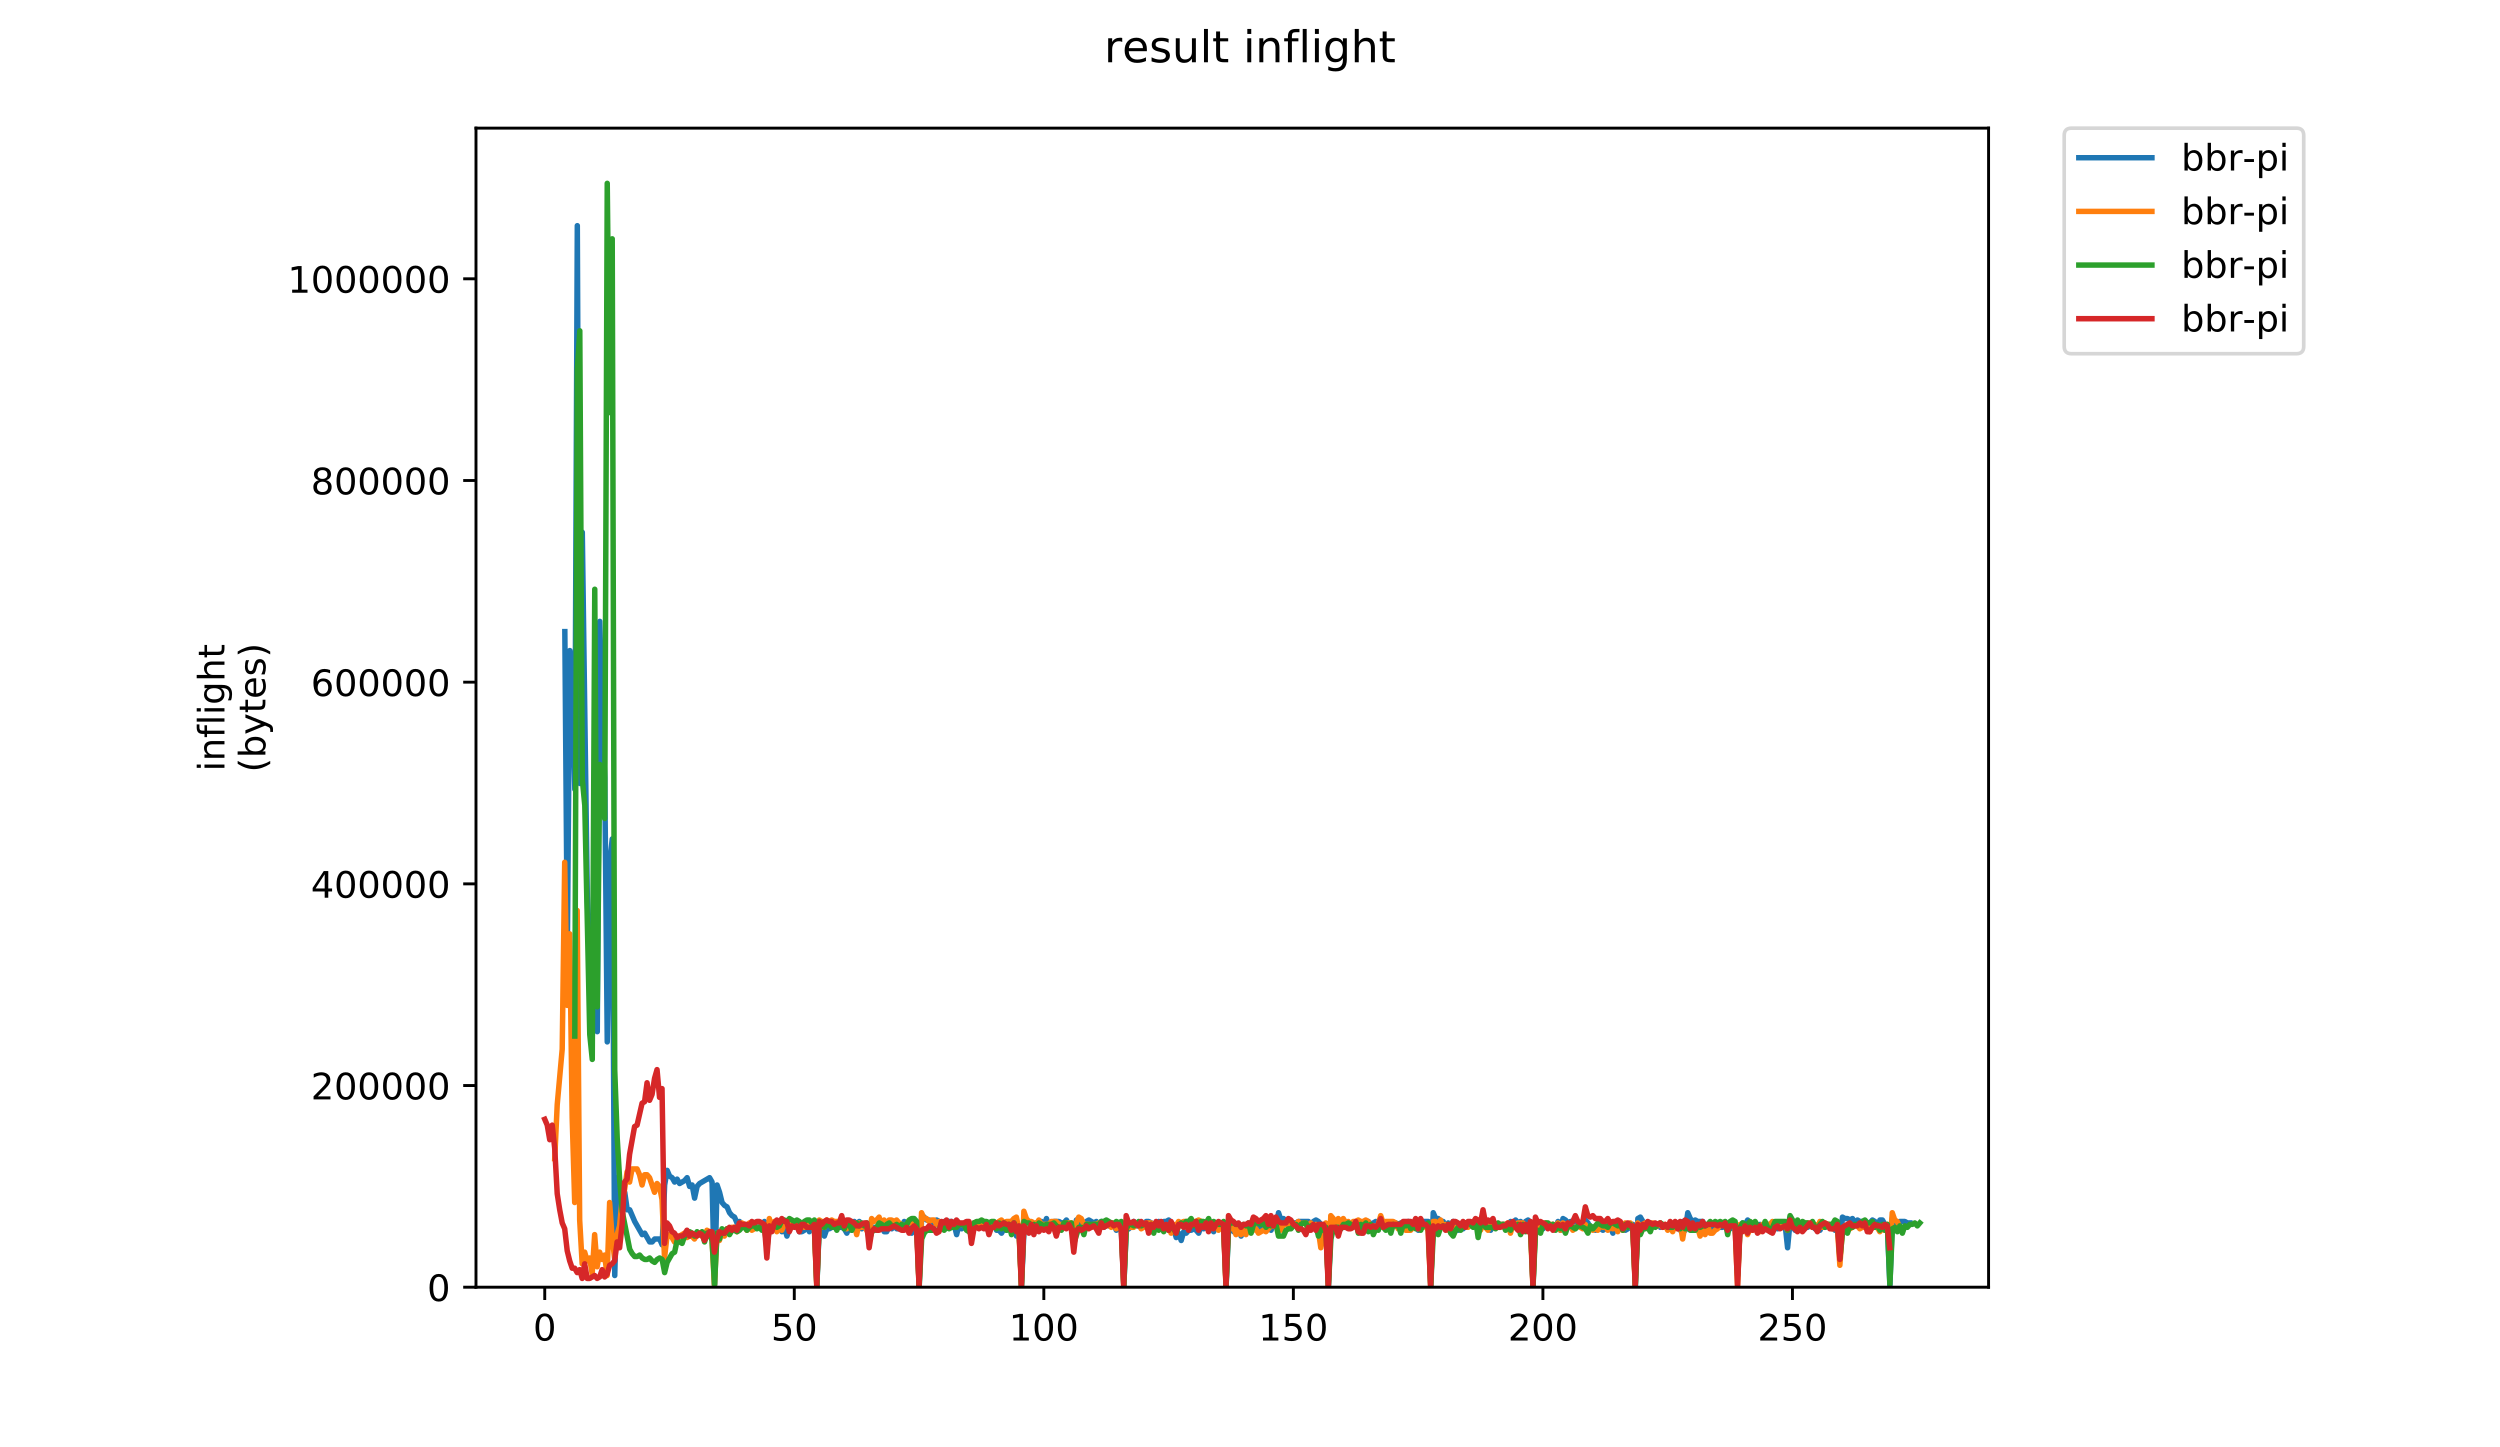 <?xml version="1.0" encoding="utf-8" standalone="no"?>
<!DOCTYPE svg PUBLIC "-//W3C//DTD SVG 1.1//EN"
  "http://www.w3.org/Graphics/SVG/1.1/DTD/svg11.dtd">
<!-- Created with matplotlib (https://matplotlib.org/) -->
<svg height="396pt" version="1.1" viewBox="0 0 684 396" width="684pt" xmlns="http://www.w3.org/2000/svg" xmlns:xlink="http://www.w3.org/1999/xlink">
 <defs>
  <style type="text/css">
*{stroke-linecap:butt;stroke-linejoin:round;}
  </style>
 </defs>
 <g id="figure_1">
  <g id="patch_1">
   <path d="M 0 396 
L 684 396 
L 684 0 
L 0 0 
z
" style="fill:#ffffff;"/>
  </g>
  <g id="axes_1">
   <g id="patch_2">
    <path d="M 130.23 352.174 
L 544.074 352.174 
L 544.074 35.062 
L 130.23 35.062 
z
" style="fill:#ffffff;"/>
   </g>
   <g id="matplotlib.axis_1">
    <g id="xtick_1">
     <g id="line2d_1">
      <defs>
       <path d="M 0 0 
L 0 3.5 
" id="m098f1fb10b" style="stroke:#000000;stroke-width:0.8;"/>
      </defs>
      <g>
       <use style="stroke:#000000;stroke-width:0.8;" x="149.041" xlink:href="#m098f1fb10b" y="352.174"/>
      </g>
     </g>
     <g id="text_1">
      <!-- 0 -->
      <defs>
       <path d="M 31.781 66.406 
Q 24.172 66.406 20.328 58.906 
Q 16.5 51.422 16.5 36.375 
Q 16.5 21.391 20.328 13.891 
Q 24.172 6.391 31.781 6.391 
Q 39.453 6.391 43.281 13.891 
Q 47.125 21.391 47.125 36.375 
Q 47.125 51.422 43.281 58.906 
Q 39.453 66.406 31.781 66.406 
z
M 31.781 74.219 
Q 44.047 74.219 50.516 64.516 
Q 56.984 54.828 56.984 36.375 
Q 56.984 17.969 50.516 8.266 
Q 44.047 -1.422 31.781 -1.422 
Q 19.531 -1.422 13.062 8.266 
Q 6.594 17.969 6.594 36.375 
Q 6.594 54.828 13.062 64.516 
Q 19.531 74.219 31.781 74.219 
z
" id="DejaVuSans-48"/>
      </defs>
      <g transform="translate(145.86 366.773)scale(0.1 -0.1)">
       <use xlink:href="#DejaVuSans-48"/>
      </g>
     </g>
    </g>
    <g id="xtick_2">
     <g id="line2d_2">
      <g>
       <use style="stroke:#000000;stroke-width:0.8;" x="217.316" xlink:href="#m098f1fb10b" y="352.174"/>
      </g>
     </g>
     <g id="text_2">
      <!-- 50 -->
      <defs>
       <path d="M 10.797 72.906 
L 49.516 72.906 
L 49.516 64.594 
L 19.828 64.594 
L 19.828 46.734 
Q 21.969 47.469 24.109 47.828 
Q 26.266 48.188 28.422 48.188 
Q 40.625 48.188 47.75 41.5 
Q 54.891 34.812 54.891 23.391 
Q 54.891 11.625 47.562 5.094 
Q 40.234 -1.422 26.906 -1.422 
Q 22.312 -1.422 17.547 -0.641 
Q 12.797 0.141 7.719 1.703 
L 7.719 11.625 
Q 12.109 9.234 16.797 8.062 
Q 21.484 6.891 26.703 6.891 
Q 35.156 6.891 40.078 11.328 
Q 45.016 15.766 45.016 23.391 
Q 45.016 31 40.078 35.438 
Q 35.156 39.891 26.703 39.891 
Q 22.75 39.891 18.812 39.016 
Q 14.891 38.141 10.797 36.281 
z
" id="DejaVuSans-53"/>
      </defs>
      <g transform="translate(210.953 366.773)scale(0.1 -0.1)">
       <use xlink:href="#DejaVuSans-53"/>
       <use x="63.623" xlink:href="#DejaVuSans-48"/>
      </g>
     </g>
    </g>
    <g id="xtick_3">
     <g id="line2d_3">
      <g>
       <use style="stroke:#000000;stroke-width:0.8;" x="285.59" xlink:href="#m098f1fb10b" y="352.174"/>
      </g>
     </g>
     <g id="text_3">
      <!-- 100 -->
      <defs>
       <path d="M 12.406 8.297 
L 28.516 8.297 
L 28.516 63.922 
L 10.984 60.406 
L 10.984 69.391 
L 28.422 72.906 
L 38.281 72.906 
L 38.281 8.297 
L 54.391 8.297 
L 54.391 0 
L 12.406 0 
z
" id="DejaVuSans-49"/>
      </defs>
      <g transform="translate(276.046 366.773)scale(0.1 -0.1)">
       <use xlink:href="#DejaVuSans-49"/>
       <use x="63.623" xlink:href="#DejaVuSans-48"/>
       <use x="127.246" xlink:href="#DejaVuSans-48"/>
      </g>
     </g>
    </g>
    <g id="xtick_4">
     <g id="line2d_4">
      <g>
       <use style="stroke:#000000;stroke-width:0.8;" x="353.864" xlink:href="#m098f1fb10b" y="352.174"/>
      </g>
     </g>
     <g id="text_4">
      <!-- 150 -->
      <g transform="translate(344.32 366.773)scale(0.1 -0.1)">
       <use xlink:href="#DejaVuSans-49"/>
       <use x="63.623" xlink:href="#DejaVuSans-53"/>
       <use x="127.246" xlink:href="#DejaVuSans-48"/>
      </g>
     </g>
    </g>
    <g id="xtick_5">
     <g id="line2d_5">
      <g>
       <use style="stroke:#000000;stroke-width:0.8;" x="422.139" xlink:href="#m098f1fb10b" y="352.174"/>
      </g>
     </g>
     <g id="text_5">
      <!-- 200 -->
      <defs>
       <path d="M 19.188 8.297 
L 53.609 8.297 
L 53.609 0 
L 7.328 0 
L 7.328 8.297 
Q 12.938 14.109 22.625 23.891 
Q 32.328 33.688 34.812 36.531 
Q 39.547 41.844 41.422 45.531 
Q 43.312 49.219 43.312 52.781 
Q 43.312 58.594 39.234 62.25 
Q 35.156 65.922 28.609 65.922 
Q 23.969 65.922 18.812 64.312 
Q 13.672 62.703 7.812 59.422 
L 7.812 69.391 
Q 13.766 71.781 18.938 73 
Q 24.125 74.219 28.422 74.219 
Q 39.75 74.219 46.484 68.547 
Q 53.219 62.891 53.219 53.422 
Q 53.219 48.922 51.531 44.891 
Q 49.859 40.875 45.406 35.406 
Q 44.188 33.984 37.641 27.219 
Q 31.109 20.453 19.188 8.297 
z
" id="DejaVuSans-50"/>
      </defs>
      <g transform="translate(412.595 366.773)scale(0.1 -0.1)">
       <use xlink:href="#DejaVuSans-50"/>
       <use x="63.623" xlink:href="#DejaVuSans-48"/>
       <use x="127.246" xlink:href="#DejaVuSans-48"/>
      </g>
     </g>
    </g>
    <g id="xtick_6">
     <g id="line2d_6">
      <g>
       <use style="stroke:#000000;stroke-width:0.8;" x="490.413" xlink:href="#m098f1fb10b" y="352.174"/>
      </g>
     </g>
     <g id="text_6">
      <!-- 250 -->
      <g transform="translate(480.869 366.773)scale(0.1 -0.1)">
       <use xlink:href="#DejaVuSans-50"/>
       <use x="63.623" xlink:href="#DejaVuSans-53"/>
       <use x="127.246" xlink:href="#DejaVuSans-48"/>
      </g>
     </g>
    </g>
   </g>
   <g id="matplotlib.axis_2">
    <g id="ytick_1">
     <g id="line2d_7">
      <defs>
       <path d="M 0 0 
L -3.5 0 
" id="m0f02b7729c" style="stroke:#000000;stroke-width:0.8;"/>
      </defs>
      <g>
       <use style="stroke:#000000;stroke-width:0.8;" x="130.23" xlink:href="#m0f02b7729c" y="352.174"/>
      </g>
     </g>
     <g id="text_7">
      <!-- 0 -->
      <g transform="translate(116.868 355.973)scale(0.1 -0.1)">
       <use xlink:href="#DejaVuSans-48"/>
      </g>
     </g>
    </g>
    <g id="ytick_2">
     <g id="line2d_8">
      <g>
       <use style="stroke:#000000;stroke-width:0.8;" x="130.23" xlink:href="#m0f02b7729c" y="296.997"/>
      </g>
     </g>
     <g id="text_8">
      <!-- 200000 -->
      <g transform="translate(85.055 300.796)scale(0.1 -0.1)">
       <use xlink:href="#DejaVuSans-50"/>
       <use x="63.623" xlink:href="#DejaVuSans-48"/>
       <use x="127.246" xlink:href="#DejaVuSans-48"/>
       <use x="190.869" xlink:href="#DejaVuSans-48"/>
       <use x="254.492" xlink:href="#DejaVuSans-48"/>
       <use x="318.115" xlink:href="#DejaVuSans-48"/>
      </g>
     </g>
    </g>
    <g id="ytick_3">
     <g id="line2d_9">
      <g>
       <use style="stroke:#000000;stroke-width:0.8;" x="130.23" xlink:href="#m0f02b7729c" y="241.819"/>
      </g>
     </g>
     <g id="text_9">
      <!-- 400000 -->
      <defs>
       <path d="M 37.797 64.312 
L 12.891 25.391 
L 37.797 25.391 
z
M 35.203 72.906 
L 47.609 72.906 
L 47.609 25.391 
L 58.016 25.391 
L 58.016 17.188 
L 47.609 17.188 
L 47.609 0 
L 37.797 0 
L 37.797 17.188 
L 4.891 17.188 
L 4.891 26.703 
z
" id="DejaVuSans-52"/>
      </defs>
      <g transform="translate(85.055 245.618)scale(0.1 -0.1)">
       <use xlink:href="#DejaVuSans-52"/>
       <use x="63.623" xlink:href="#DejaVuSans-48"/>
       <use x="127.246" xlink:href="#DejaVuSans-48"/>
       <use x="190.869" xlink:href="#DejaVuSans-48"/>
       <use x="254.492" xlink:href="#DejaVuSans-48"/>
       <use x="318.115" xlink:href="#DejaVuSans-48"/>
      </g>
     </g>
    </g>
    <g id="ytick_4">
     <g id="line2d_10">
      <g>
       <use style="stroke:#000000;stroke-width:0.8;" x="130.23" xlink:href="#m0f02b7729c" y="186.641"/>
      </g>
     </g>
     <g id="text_10">
      <!-- 600000 -->
      <defs>
       <path d="M 33.016 40.375 
Q 26.375 40.375 22.484 35.828 
Q 18.609 31.297 18.609 23.391 
Q 18.609 15.531 22.484 10.953 
Q 26.375 6.391 33.016 6.391 
Q 39.656 6.391 43.531 10.953 
Q 47.406 15.531 47.406 23.391 
Q 47.406 31.297 43.531 35.828 
Q 39.656 40.375 33.016 40.375 
z
M 52.594 71.297 
L 52.594 62.312 
Q 48.875 64.062 45.094 64.984 
Q 41.312 65.922 37.594 65.922 
Q 27.828 65.922 22.672 59.328 
Q 17.531 52.734 16.797 39.406 
Q 19.672 43.656 24.016 45.922 
Q 28.375 48.188 33.594 48.188 
Q 44.578 48.188 50.953 41.516 
Q 57.328 34.859 57.328 23.391 
Q 57.328 12.156 50.688 5.359 
Q 44.047 -1.422 33.016 -1.422 
Q 20.359 -1.422 13.672 8.266 
Q 6.984 17.969 6.984 36.375 
Q 6.984 53.656 15.188 63.938 
Q 23.391 74.219 37.203 74.219 
Q 40.922 74.219 44.703 73.484 
Q 48.484 72.75 52.594 71.297 
z
" id="DejaVuSans-54"/>
      </defs>
      <g transform="translate(85.055 190.441)scale(0.1 -0.1)">
       <use xlink:href="#DejaVuSans-54"/>
       <use x="63.623" xlink:href="#DejaVuSans-48"/>
       <use x="127.246" xlink:href="#DejaVuSans-48"/>
       <use x="190.869" xlink:href="#DejaVuSans-48"/>
       <use x="254.492" xlink:href="#DejaVuSans-48"/>
       <use x="318.115" xlink:href="#DejaVuSans-48"/>
      </g>
     </g>
    </g>
    <g id="ytick_5">
     <g id="line2d_11">
      <g>
       <use style="stroke:#000000;stroke-width:0.8;" x="130.23" xlink:href="#m0f02b7729c" y="131.464"/>
      </g>
     </g>
     <g id="text_11">
      <!-- 800000 -->
      <defs>
       <path d="M 31.781 34.625 
Q 24.75 34.625 20.719 30.859 
Q 16.703 27.094 16.703 20.516 
Q 16.703 13.922 20.719 10.156 
Q 24.75 6.391 31.781 6.391 
Q 38.812 6.391 42.859 10.172 
Q 46.922 13.969 46.922 20.516 
Q 46.922 27.094 42.891 30.859 
Q 38.875 34.625 31.781 34.625 
z
M 21.922 38.812 
Q 15.578 40.375 12.031 44.719 
Q 8.5 49.078 8.5 55.328 
Q 8.5 64.062 14.719 69.141 
Q 20.953 74.219 31.781 74.219 
Q 42.672 74.219 48.875 69.141 
Q 55.078 64.062 55.078 55.328 
Q 55.078 49.078 51.531 44.719 
Q 48 40.375 41.703 38.812 
Q 48.828 37.156 52.797 32.312 
Q 56.781 27.484 56.781 20.516 
Q 56.781 9.906 50.312 4.234 
Q 43.844 -1.422 31.781 -1.422 
Q 19.734 -1.422 13.25 4.234 
Q 6.781 9.906 6.781 20.516 
Q 6.781 27.484 10.781 32.312 
Q 14.797 37.156 21.922 38.812 
z
M 18.312 54.391 
Q 18.312 48.734 21.844 45.562 
Q 25.391 42.391 31.781 42.391 
Q 38.141 42.391 41.719 45.562 
Q 45.312 48.734 45.312 54.391 
Q 45.312 60.062 41.719 63.234 
Q 38.141 66.406 31.781 66.406 
Q 25.391 66.406 21.844 63.234 
Q 18.312 60.062 18.312 54.391 
z
" id="DejaVuSans-56"/>
      </defs>
      <g transform="translate(85.055 135.263)scale(0.1 -0.1)">
       <use xlink:href="#DejaVuSans-56"/>
       <use x="63.623" xlink:href="#DejaVuSans-48"/>
       <use x="127.246" xlink:href="#DejaVuSans-48"/>
       <use x="190.869" xlink:href="#DejaVuSans-48"/>
       <use x="254.492" xlink:href="#DejaVuSans-48"/>
       <use x="318.115" xlink:href="#DejaVuSans-48"/>
      </g>
     </g>
    </g>
    <g id="ytick_6">
     <g id="line2d_12">
      <g>
       <use style="stroke:#000000;stroke-width:0.8;" x="130.23" xlink:href="#m0f02b7729c" y="76.286"/>
      </g>
     </g>
     <g id="text_12">
      <!-- 1000000 -->
      <g transform="translate(78.693 80.086)scale(0.1 -0.1)">
       <use xlink:href="#DejaVuSans-49"/>
       <use x="63.623" xlink:href="#DejaVuSans-48"/>
       <use x="127.246" xlink:href="#DejaVuSans-48"/>
       <use x="190.869" xlink:href="#DejaVuSans-48"/>
       <use x="254.492" xlink:href="#DejaVuSans-48"/>
       <use x="318.115" xlink:href="#DejaVuSans-48"/>
       <use x="381.738" xlink:href="#DejaVuSans-48"/>
      </g>
     </g>
    </g>
    <g id="text_13">
     <!-- inflight -->
     <defs>
      <path d="M 9.422 54.688 
L 18.406 54.688 
L 18.406 0 
L 9.422 0 
z
M 9.422 75.984 
L 18.406 75.984 
L 18.406 64.594 
L 9.422 64.594 
z
" id="DejaVuSans-105"/>
      <path d="M 54.891 33.016 
L 54.891 0 
L 45.906 0 
L 45.906 32.719 
Q 45.906 40.484 42.875 44.328 
Q 39.844 48.188 33.797 48.188 
Q 26.516 48.188 22.312 43.547 
Q 18.109 38.922 18.109 30.906 
L 18.109 0 
L 9.078 0 
L 9.078 54.688 
L 18.109 54.688 
L 18.109 46.188 
Q 21.344 51.125 25.703 53.562 
Q 30.078 56 35.797 56 
Q 45.219 56 50.047 50.172 
Q 54.891 44.344 54.891 33.016 
z
" id="DejaVuSans-110"/>
      <path d="M 37.109 75.984 
L 37.109 68.5 
L 28.516 68.5 
Q 23.688 68.5 21.797 66.547 
Q 19.922 64.594 19.922 59.516 
L 19.922 54.688 
L 34.719 54.688 
L 34.719 47.703 
L 19.922 47.703 
L 19.922 0 
L 10.891 0 
L 10.891 47.703 
L 2.297 47.703 
L 2.297 54.688 
L 10.891 54.688 
L 10.891 58.5 
Q 10.891 67.625 15.141 71.797 
Q 19.391 75.984 28.609 75.984 
z
" id="DejaVuSans-102"/>
      <path d="M 9.422 75.984 
L 18.406 75.984 
L 18.406 0 
L 9.422 0 
z
" id="DejaVuSans-108"/>
      <path d="M 45.406 27.984 
Q 45.406 37.75 41.375 43.109 
Q 37.359 48.484 30.078 48.484 
Q 22.859 48.484 18.828 43.109 
Q 14.797 37.75 14.797 27.984 
Q 14.797 18.266 18.828 12.891 
Q 22.859 7.516 30.078 7.516 
Q 37.359 7.516 41.375 12.891 
Q 45.406 18.266 45.406 27.984 
z
M 54.391 6.781 
Q 54.391 -7.172 48.188 -13.984 
Q 42 -20.797 29.203 -20.797 
Q 24.469 -20.797 20.266 -20.094 
Q 16.062 -19.391 12.109 -17.922 
L 12.109 -9.188 
Q 16.062 -11.328 19.922 -12.344 
Q 23.781 -13.375 27.781 -13.375 
Q 36.625 -13.375 41.016 -8.766 
Q 45.406 -4.156 45.406 5.172 
L 45.406 9.625 
Q 42.625 4.781 38.281 2.391 
Q 33.938 0 27.875 0 
Q 17.828 0 11.672 7.656 
Q 5.516 15.328 5.516 27.984 
Q 5.516 40.672 11.672 48.328 
Q 17.828 56 27.875 56 
Q 33.938 56 38.281 53.609 
Q 42.625 51.219 45.406 46.391 
L 45.406 54.688 
L 54.391 54.688 
z
" id="DejaVuSans-103"/>
      <path d="M 54.891 33.016 
L 54.891 0 
L 45.906 0 
L 45.906 32.719 
Q 45.906 40.484 42.875 44.328 
Q 39.844 48.188 33.797 48.188 
Q 26.516 48.188 22.312 43.547 
Q 18.109 38.922 18.109 30.906 
L 18.109 0 
L 9.078 0 
L 9.078 75.984 
L 18.109 75.984 
L 18.109 46.188 
Q 21.344 51.125 25.703 53.562 
Q 30.078 56 35.797 56 
Q 45.219 56 50.047 50.172 
Q 54.891 44.344 54.891 33.016 
z
" id="DejaVuSans-104"/>
      <path d="M 18.312 70.219 
L 18.312 54.688 
L 36.812 54.688 
L 36.812 47.703 
L 18.312 47.703 
L 18.312 18.016 
Q 18.312 11.328 20.141 9.422 
Q 21.969 7.516 27.594 7.516 
L 36.812 7.516 
L 36.812 0 
L 27.594 0 
Q 17.188 0 13.234 3.875 
Q 9.281 7.766 9.281 18.016 
L 9.281 47.703 
L 2.688 47.703 
L 2.688 54.688 
L 9.281 54.688 
L 9.281 70.219 
z
" id="DejaVuSans-116"/>
     </defs>
     <g transform="translate(61.415 211.018)rotate(-90)scale(0.1 -0.1)">
      <use xlink:href="#DejaVuSans-105"/>
      <use x="27.783" xlink:href="#DejaVuSans-110"/>
      <use x="91.162" xlink:href="#DejaVuSans-102"/>
      <use x="126.367" xlink:href="#DejaVuSans-108"/>
      <use x="154.15" xlink:href="#DejaVuSans-105"/>
      <use x="181.934" xlink:href="#DejaVuSans-103"/>
      <use x="245.41" xlink:href="#DejaVuSans-104"/>
      <use x="308.789" xlink:href="#DejaVuSans-116"/>
     </g>
     <!-- (bytes) -->
     <defs>
      <path d="M 31 75.875 
Q 24.469 64.656 21.281 53.656 
Q 18.109 42.672 18.109 31.391 
Q 18.109 20.125 21.312 9.062 
Q 24.516 -2 31 -13.188 
L 23.188 -13.188 
Q 15.875 -1.703 12.234 9.375 
Q 8.594 20.453 8.594 31.391 
Q 8.594 42.281 12.203 53.312 
Q 15.828 64.359 23.188 75.875 
z
" id="DejaVuSans-40"/>
      <path d="M 48.688 27.297 
Q 48.688 37.203 44.609 42.844 
Q 40.531 48.484 33.406 48.484 
Q 26.266 48.484 22.188 42.844 
Q 18.109 37.203 18.109 27.297 
Q 18.109 17.391 22.188 11.75 
Q 26.266 6.109 33.406 6.109 
Q 40.531 6.109 44.609 11.75 
Q 48.688 17.391 48.688 27.297 
z
M 18.109 46.391 
Q 20.953 51.266 25.266 53.625 
Q 29.594 56 35.594 56 
Q 45.562 56 51.781 48.094 
Q 58.016 40.188 58.016 27.297 
Q 58.016 14.406 51.781 6.484 
Q 45.562 -1.422 35.594 -1.422 
Q 29.594 -1.422 25.266 0.953 
Q 20.953 3.328 18.109 8.203 
L 18.109 0 
L 9.078 0 
L 9.078 75.984 
L 18.109 75.984 
z
" id="DejaVuSans-98"/>
      <path d="M 32.172 -5.078 
Q 28.375 -14.844 24.75 -17.812 
Q 21.141 -20.797 15.094 -20.797 
L 7.906 -20.797 
L 7.906 -13.281 
L 13.188 -13.281 
Q 16.891 -13.281 18.938 -11.516 
Q 21 -9.766 23.484 -3.219 
L 25.094 0.875 
L 2.984 54.688 
L 12.5 54.688 
L 29.594 11.922 
L 46.688 54.688 
L 56.203 54.688 
z
" id="DejaVuSans-121"/>
      <path d="M 56.203 29.594 
L 56.203 25.203 
L 14.891 25.203 
Q 15.484 15.922 20.484 11.062 
Q 25.484 6.203 34.422 6.203 
Q 39.594 6.203 44.453 7.469 
Q 49.312 8.734 54.109 11.281 
L 54.109 2.781 
Q 49.266 0.734 44.188 -0.344 
Q 39.109 -1.422 33.891 -1.422 
Q 20.797 -1.422 13.156 6.188 
Q 5.516 13.812 5.516 26.812 
Q 5.516 40.234 12.766 48.109 
Q 20.016 56 32.328 56 
Q 43.359 56 49.781 48.891 
Q 56.203 41.797 56.203 29.594 
z
M 47.219 32.234 
Q 47.125 39.594 43.094 43.984 
Q 39.062 48.391 32.422 48.391 
Q 24.906 48.391 20.391 44.141 
Q 15.875 39.891 15.188 32.172 
z
" id="DejaVuSans-101"/>
      <path d="M 44.281 53.078 
L 44.281 44.578 
Q 40.484 46.531 36.375 47.5 
Q 32.281 48.484 27.875 48.484 
Q 21.188 48.484 17.844 46.438 
Q 14.5 44.391 14.5 40.281 
Q 14.5 37.156 16.891 35.375 
Q 19.281 33.594 26.516 31.984 
L 29.594 31.297 
Q 39.156 29.25 43.188 25.516 
Q 47.219 21.781 47.219 15.094 
Q 47.219 7.469 41.188 3.016 
Q 35.156 -1.422 24.609 -1.422 
Q 20.219 -1.422 15.453 -0.562 
Q 10.688 0.297 5.422 2 
L 5.422 11.281 
Q 10.406 8.688 15.234 7.391 
Q 20.062 6.109 24.812 6.109 
Q 31.156 6.109 34.562 8.281 
Q 37.984 10.453 37.984 14.406 
Q 37.984 18.062 35.516 20.016 
Q 33.062 21.969 24.703 23.781 
L 21.578 24.516 
Q 13.234 26.266 9.516 29.906 
Q 5.812 33.547 5.812 39.891 
Q 5.812 47.609 11.281 51.797 
Q 16.75 56 26.812 56 
Q 31.781 56 36.172 55.266 
Q 40.578 54.547 44.281 53.078 
z
" id="DejaVuSans-115"/>
      <path d="M 8.016 75.875 
L 15.828 75.875 
Q 23.141 64.359 26.781 53.312 
Q 30.422 42.281 30.422 31.391 
Q 30.422 20.453 26.781 9.375 
Q 23.141 -1.703 15.828 -13.188 
L 8.016 -13.188 
Q 14.5 -2 17.703 9.062 
Q 20.906 20.125 20.906 31.391 
Q 20.906 42.672 17.703 53.656 
Q 14.5 64.656 8.016 75.875 
z
" id="DejaVuSans-41"/>
     </defs>
     <g transform="translate(72.613 211.295)rotate(-90)scale(0.1 -0.1)">
      <use xlink:href="#DejaVuSans-40"/>
      <use x="39.014" xlink:href="#DejaVuSans-98"/>
      <use x="102.49" xlink:href="#DejaVuSans-121"/>
      <use x="161.67" xlink:href="#DejaVuSans-116"/>
      <use x="200.879" xlink:href="#DejaVuSans-101"/>
      <use x="262.402" xlink:href="#DejaVuSans-115"/>
      <use x="314.502" xlink:href="#DejaVuSans-41"/>
     </g>
    </g>
   </g>
   <g id="line2d_13">
    <path clip-path="url(#p3f0ac95f62)" d="M 154.539 172.805 
L 155.221 259.893 
L 155.904 177.998 
L 156.587 183.591 
L 157.27 215.95 
L 157.952 61.748 
L 158.635 214.352 
L 159.318 145.64 
L 160.683 245.112 
L 161.366 266.285 
L 162.049 283.463 
L 162.732 207.56 
L 163.414 282.264 
L 164.097 170.009 
L 164.78 197.174 
L 165.463 212.754 
L 166.145 285.061 
L 166.828 235.924 
L 167.511 229.532 
L 168.194 348.978 
L 168.876 322.213 
L 169.559 326.208 
L 170.242 325.409 
L 170.925 326.208 
L 171.607 331.001 
L 172.29 331.001 
L 173.655 334.197 
L 175.704 337.793 
L 176.386 337.393 
L 177.752 339.79 
L 178.435 339.79 
L 179.117 338.991 
L 180.483 338.991 
L 181.166 340.589 
L 181.848 324.21 
L 182.531 320.215 
L 183.214 321.813 
L 183.897 322.213 
L 184.579 323.411 
L 185.262 322.612 
L 185.945 323.811 
L 187.31 323.012 
L 187.993 322.213 
L 188.676 324.61 
L 189.359 324.21 
L 190.041 327.806 
L 190.724 324.61 
L 191.407 323.811 
L 194.138 322.213 
L 194.821 323.411 
L 195.503 351.775 
L 196.186 324.21 
L 196.869 326.208 
L 197.552 329.004 
L 198.234 329.803 
L 198.917 330.202 
L 199.6 331.8 
L 200.282 332.599 
L 200.965 332.999 
L 201.648 334.597 
L 202.331 334.197 
L 203.013 335.396 
L 203.696 334.996 
L 204.379 335.795 
L 205.062 334.996 
L 206.427 334.996 
L 207.11 335.795 
L 207.793 334.996 
L 208.475 334.996 
L 209.158 334.197 
L 209.841 339.79 
L 210.524 334.996 
L 211.206 336.195 
L 211.889 335.795 
L 212.572 336.594 
L 213.255 335.396 
L 213.937 336.994 
L 214.62 335.795 
L 215.303 338.192 
L 215.986 336.195 
L 216.668 335.396 
L 218.034 335.396 
L 218.717 336.994 
L 219.399 336.994 
L 220.082 336.594 
L 220.765 335.396 
L 221.448 336.994 
L 222.13 335.396 
L 222.813 334.996 
L 223.496 351.775 
L 224.179 334.597 
L 224.861 334.996 
L 225.544 338.192 
L 226.227 336.195 
L 226.909 336.195 
L 227.592 335.795 
L 230.323 335.795 
L 231.006 336.195 
L 231.689 337.393 
L 232.371 335.795 
L 233.054 336.594 
L 233.737 334.197 
L 234.42 335.795 
L 235.102 334.197 
L 235.785 336.195 
L 236.468 335.396 
L 237.151 335.795 
L 237.833 338.192 
L 238.516 335.795 
L 239.199 335.795 
L 239.882 336.594 
L 240.564 334.996 
L 241.247 335.795 
L 241.93 336.994 
L 242.613 336.994 
L 243.295 335.396 
L 243.978 336.195 
L 244.661 334.996 
L 245.344 336.195 
L 246.709 336.195 
L 247.392 334.197 
L 248.757 334.996 
L 249.44 337.393 
L 250.123 334.996 
L 250.805 335.396 
L 251.488 351.775 
L 252.171 332.599 
L 252.854 332.999 
L 253.536 333.798 
L 254.219 333.798 
L 255.585 334.597 
L 256.267 333.798 
L 257.633 334.597 
L 258.316 334.197 
L 260.364 334.197 
L 261.047 334.996 
L 261.729 337.793 
L 262.412 334.996 
L 263.095 336.195 
L 263.778 335.795 
L 264.46 336.195 
L 265.826 335.396 
L 266.509 334.597 
L 267.191 334.996 
L 268.557 334.996 
L 269.24 335.396 
L 269.922 336.195 
L 270.605 334.996 
L 271.288 335.795 
L 271.971 334.597 
L 272.653 336.594 
L 273.336 336.594 
L 274.019 337.393 
L 274.702 336.195 
L 275.384 336.594 
L 276.067 335.795 
L 276.75 336.594 
L 277.432 335.396 
L 278.115 338.192 
L 278.798 335.396 
L 279.481 351.775 
L 280.163 336.594 
L 281.529 336.594 
L 282.212 335.795 
L 282.894 336.994 
L 283.577 334.597 
L 284.26 335.795 
L 284.943 334.197 
L 285.625 335.396 
L 286.308 333.398 
L 286.991 335.795 
L 287.674 334.597 
L 288.356 334.197 
L 289.722 334.197 
L 290.405 334.597 
L 291.087 334.597 
L 291.77 333.798 
L 292.453 334.996 
L 293.136 334.996 
L 293.818 336.994 
L 294.501 333.798 
L 295.184 334.597 
L 295.867 334.197 
L 296.549 334.996 
L 297.232 334.197 
L 297.915 333.798 
L 299.28 334.597 
L 299.963 334.197 
L 300.646 335.396 
L 301.328 334.197 
L 302.011 335.795 
L 302.694 334.996 
L 303.377 335.396 
L 304.059 334.597 
L 304.742 334.996 
L 305.425 336.594 
L 306.108 334.996 
L 306.79 336.594 
L 307.473 351.775 
L 308.156 336.594 
L 308.839 336.195 
L 309.521 335.396 
L 310.204 334.197 
L 310.887 335.396 
L 311.57 335.396 
L 312.252 334.597 
L 312.935 334.996 
L 313.618 334.197 
L 314.301 334.197 
L 314.983 334.597 
L 315.666 335.396 
L 316.349 334.996 
L 317.032 334.197 
L 317.714 334.597 
L 318.397 334.197 
L 319.08 334.197 
L 319.763 333.798 
L 321.128 336.195 
L 321.811 338.592 
L 322.494 337.393 
L 323.176 339.391 
L 323.859 336.994 
L 324.542 337.393 
L 325.225 336.594 
L 325.907 336.594 
L 326.59 336.195 
L 327.273 336.594 
L 327.955 337.393 
L 328.638 335.396 
L 329.321 336.195 
L 330.004 335.396 
L 330.686 336.594 
L 331.369 334.996 
L 332.052 336.994 
L 332.735 334.996 
L 333.417 335.396 
L 334.1 334.597 
L 334.783 335.396 
L 335.466 351.775 
L 336.148 335.795 
L 336.831 335.795 
L 337.514 336.994 
L 338.197 335.396 
L 338.879 335.795 
L 339.562 338.192 
L 340.245 335.396 
L 340.928 336.994 
L 341.61 335.795 
L 342.293 336.994 
L 342.976 336.195 
L 343.659 336.195 
L 344.341 335.795 
L 345.024 336.195 
L 345.707 334.996 
L 346.39 336.594 
L 347.072 334.996 
L 347.755 336.594 
L 348.438 334.996 
L 349.121 335.396 
L 349.803 331.8 
L 350.486 333.798 
L 351.169 333.398 
L 351.851 334.197 
L 352.534 334.197 
L 353.217 334.597 
L 354.582 334.597 
L 355.265 334.197 
L 357.996 334.197 
L 358.679 334.996 
L 359.362 334.197 
L 360.044 333.798 
L 360.727 334.197 
L 361.41 334.996 
L 362.093 335.396 
L 362.775 334.996 
L 363.458 351.775 
L 364.141 335.795 
L 364.824 333.798 
L 365.506 335.396 
L 366.189 334.597 
L 366.872 336.195 
L 367.555 335.396 
L 368.237 334.996 
L 368.92 334.996 
L 369.603 335.795 
L 370.286 334.996 
L 370.968 335.396 
L 371.651 334.597 
L 372.334 336.195 
L 373.017 334.996 
L 373.699 335.396 
L 374.382 334.197 
L 375.065 334.996 
L 376.43 334.197 
L 377.113 334.597 
L 377.796 333.398 
L 378.478 334.597 
L 379.161 335.396 
L 379.844 335.795 
L 380.527 334.597 
L 381.209 334.996 
L 381.892 334.597 
L 382.575 334.996 
L 383.258 334.597 
L 384.623 334.597 
L 385.306 334.197 
L 385.989 334.996 
L 386.671 335.396 
L 387.354 334.996 
L 388.037 336.594 
L 388.72 334.597 
L 389.402 334.197 
L 390.768 334.197 
L 391.451 351.775 
L 392.133 331.8 
L 392.816 333.398 
L 393.499 333.398 
L 394.182 334.197 
L 394.864 334.197 
L 395.547 336.195 
L 396.23 334.597 
L 396.913 335.396 
L 397.595 334.197 
L 398.278 334.597 
L 398.961 336.594 
L 399.644 334.996 
L 400.326 336.195 
L 401.009 334.597 
L 401.692 334.597 
L 402.374 335.396 
L 403.057 335.396 
L 403.74 334.996 
L 404.423 334.996 
L 405.105 335.795 
L 405.788 334.197 
L 406.471 335.795 
L 407.154 334.996 
L 407.836 336.594 
L 408.519 334.996 
L 409.202 334.996 
L 409.885 335.396 
L 410.567 334.996 
L 411.933 334.996 
L 412.616 335.396 
L 413.298 334.197 
L 413.981 334.597 
L 414.664 333.798 
L 415.347 334.597 
L 416.029 334.197 
L 416.712 336.195 
L 417.395 334.197 
L 418.078 333.798 
L 418.76 334.597 
L 419.443 351.775 
L 420.126 333.798 
L 420.809 335.396 
L 421.491 334.597 
L 422.174 336.195 
L 422.857 334.996 
L 423.54 334.996 
L 424.222 335.795 
L 424.905 334.996 
L 425.588 336.195 
L 426.271 334.197 
L 426.953 336.594 
L 427.636 333.398 
L 428.319 333.798 
L 429.001 334.597 
L 429.684 334.197 
L 431.05 334.197 
L 431.732 335.396 
L 432.415 334.597 
L 433.098 334.996 
L 433.781 333.798 
L 434.463 334.597 
L 435.146 335.795 
L 435.829 335.795 
L 436.512 336.594 
L 437.194 335.396 
L 437.877 336.195 
L 438.56 336.594 
L 439.243 336.195 
L 439.925 336.195 
L 440.608 335.795 
L 441.291 337.393 
L 441.974 334.996 
L 442.656 335.396 
L 443.339 334.996 
L 444.022 335.396 
L 444.705 336.594 
L 445.387 336.195 
L 446.07 335.396 
L 446.753 334.996 
L 447.436 351.775 
L 448.118 333.398 
L 448.801 332.999 
L 449.484 334.197 
L 450.167 334.996 
L 450.849 334.597 
L 451.532 334.597 
L 452.215 335.396 
L 452.897 335.396 
L 453.58 334.996 
L 454.263 335.795 
L 454.946 335.396 
L 455.628 335.795 
L 456.311 335.795 
L 456.994 336.195 
L 457.677 335.795 
L 458.359 335.795 
L 459.042 334.597 
L 459.725 336.594 
L 460.408 334.197 
L 461.09 336.594 
L 461.773 331.8 
L 462.456 333.398 
L 463.139 334.197 
L 463.821 333.798 
L 464.504 334.197 
L 465.87 334.197 
L 466.552 337.393 
L 467.235 334.996 
L 467.918 336.594 
L 468.601 335.396 
L 469.966 335.396 
L 470.649 335.795 
L 471.332 335.795 
L 472.014 335.396 
L 473.38 336.195 
L 474.063 335.795 
L 474.745 336.195 
L 475.428 344.983 
L 476.111 335.396 
L 476.794 334.597 
L 477.476 334.996 
L 478.159 333.798 
L 478.842 336.594 
L 479.524 334.597 
L 480.207 335.795 
L 480.89 335.795 
L 481.573 334.996 
L 482.255 335.396 
L 482.938 334.996 
L 483.621 334.996 
L 484.986 336.594 
L 485.669 334.597 
L 486.352 336.195 
L 487.035 335.396 
L 487.717 335.396 
L 488.4 334.996 
L 489.083 341.388 
L 489.766 334.197 
L 491.131 336.594 
L 491.814 334.996 
L 492.497 335.396 
L 493.179 334.996 
L 493.862 335.795 
L 494.545 335.795 
L 495.91 334.996 
L 496.593 336.195 
L 497.276 335.396 
L 497.959 336.594 
L 498.641 334.996 
L 499.324 335.795 
L 500.007 334.996 
L 500.69 335.795 
L 501.372 335.396 
L 502.055 336.594 
L 502.738 334.996 
L 503.421 340.589 
L 504.103 332.999 
L 504.786 333.398 
L 505.469 333.398 
L 506.151 333.798 
L 506.834 333.398 
L 507.517 334.597 
L 508.2 333.798 
L 508.882 334.197 
L 509.565 334.197 
L 510.248 334.597 
L 511.613 334.597 
L 512.296 333.798 
L 512.979 334.197 
L 513.662 335.795 
L 514.344 333.798 
L 515.027 333.798 
L 515.71 334.996 
L 516.393 335.396 
L 517.075 351.775 
L 517.758 333.398 
L 518.441 334.597 
L 519.124 336.195 
L 519.806 334.197 
L 521.172 334.197 
L 521.855 334.597 
L 522.537 334.597 
L 522.537 334.597 
" style="fill:none;stroke:#1f77b4;stroke-linecap:square;stroke-width:1.5;"/>
   </g>
   <g id="line2d_14">
    <path clip-path="url(#p3f0ac95f62)" d="M 151.771 317.019 
L 152.454 302.238 
L 153.819 287.058 
L 154.502 235.924 
L 155.185 275.073 
L 155.867 255.499 
L 156.55 305.834 
L 157.233 329.004 
L 157.916 249.107 
L 158.598 333.798 
L 159.281 345.782 
L 159.964 342.587 
L 160.647 344.983 
L 161.329 344.184 
L 162.012 348.579 
L 162.695 337.793 
L 163.377 346.581 
L 164.06 342.587 
L 164.743 344.584 
L 165.426 343.385 
L 166.108 348.978 
L 166.791 329.004 
L 167.474 338.592 
L 168.157 344.184 
L 168.839 337.793 
L 169.522 335.396 
L 170.205 328.205 
L 170.888 325.409 
L 171.57 320.615 
L 172.253 323.411 
L 172.936 319.816 
L 174.301 319.816 
L 174.984 321.414 
L 175.667 324.21 
L 176.35 321.414 
L 177.032 321.414 
L 177.715 322.213 
L 179.081 326.208 
L 179.763 323.811 
L 180.446 324.61 
L 181.129 328.205 
L 181.812 344.184 
L 182.494 338.192 
L 183.177 337.793 
L 183.86 338.592 
L 184.543 339.79 
L 185.225 338.192 
L 185.908 338.192 
L 187.273 337.393 
L 187.956 338.592 
L 188.639 338.192 
L 189.322 338.192 
L 190.004 338.991 
L 190.687 337.793 
L 191.37 337.793 
L 192.053 338.192 
L 192.735 338.192 
L 193.418 336.594 
L 194.101 336.994 
L 194.784 338.192 
L 195.466 351.775 
L 196.149 337.393 
L 196.832 339.391 
L 197.515 336.994 
L 198.197 338.192 
L 198.88 336.195 
L 199.563 336.594 
L 200.246 335.795 
L 200.928 335.795 
L 201.611 336.994 
L 202.294 334.996 
L 202.977 334.597 
L 203.659 334.996 
L 204.342 336.594 
L 205.025 334.597 
L 205.708 336.594 
L 207.073 335.795 
L 208.439 335.795 
L 209.121 335.396 
L 209.804 340.19 
L 210.487 333.398 
L 211.17 336.195 
L 211.852 334.197 
L 212.535 336.994 
L 213.218 336.195 
L 213.9 336.594 
L 214.583 334.996 
L 217.997 334.996 
L 218.68 335.396 
L 219.362 334.996 
L 220.045 335.795 
L 220.728 334.996 
L 221.411 335.795 
L 222.093 334.996 
L 222.776 334.996 
L 223.459 351.775 
L 224.142 333.798 
L 224.824 334.197 
L 225.507 335.795 
L 226.19 333.798 
L 226.873 334.197 
L 227.555 333.798 
L 228.238 334.197 
L 230.286 334.197 
L 230.969 335.795 
L 231.652 336.195 
L 232.335 334.996 
L 233.017 336.195 
L 233.7 334.597 
L 234.383 337.793 
L 235.066 334.597 
L 235.748 335.795 
L 236.431 334.996 
L 237.114 336.594 
L 237.796 337.793 
L 238.479 333.398 
L 239.162 334.197 
L 239.845 333.798 
L 240.527 332.999 
L 241.21 335.396 
L 241.893 333.798 
L 242.576 335.396 
L 243.258 333.798 
L 243.941 333.798 
L 244.624 334.197 
L 245.307 333.798 
L 245.989 334.597 
L 246.672 334.996 
L 247.355 336.195 
L 248.038 334.996 
L 248.72 334.597 
L 250.086 334.597 
L 250.769 334.996 
L 251.451 351.775 
L 252.134 331.8 
L 252.817 333.398 
L 253.5 333.398 
L 254.182 334.197 
L 254.865 333.798 
L 255.548 333.798 
L 256.231 334.996 
L 256.913 334.197 
L 257.596 334.996 
L 258.279 334.996 
L 258.962 334.597 
L 259.644 334.996 
L 263.741 334.996 
L 264.423 334.597 
L 265.106 334.996 
L 265.789 338.592 
L 266.472 334.597 
L 267.154 334.996 
L 269.203 334.996 
L 269.885 334.597 
L 270.568 334.996 
L 271.251 334.597 
L 271.934 334.996 
L 272.616 334.996 
L 273.299 334.197 
L 273.982 333.798 
L 274.665 334.597 
L 275.347 334.197 
L 276.713 334.197 
L 277.396 333.398 
L 278.078 332.999 
L 278.761 336.195 
L 279.444 351.775 
L 280.127 331.401 
L 280.809 333.398 
L 281.492 334.197 
L 282.175 334.197 
L 283.54 334.996 
L 284.223 333.798 
L 284.906 334.996 
L 286.954 334.996 
L 287.637 334.197 
L 289.002 334.197 
L 289.685 334.996 
L 290.368 334.996 
L 291.05 335.396 
L 291.733 334.597 
L 293.099 334.597 
L 293.781 339.391 
L 294.464 334.597 
L 295.147 332.999 
L 295.83 333.398 
L 296.512 334.996 
L 297.878 334.996 
L 298.561 335.795 
L 299.243 334.996 
L 299.926 334.996 
L 300.609 334.597 
L 301.292 335.795 
L 301.974 335.396 
L 302.657 335.396 
L 303.34 334.996 
L 304.023 335.795 
L 304.705 334.597 
L 305.388 336.195 
L 306.071 334.597 
L 306.754 334.597 
L 307.436 351.775 
L 308.119 334.996 
L 308.802 335.795 
L 310.167 335.795 
L 310.85 334.996 
L 311.533 334.996 
L 312.216 336.195 
L 312.898 335.795 
L 313.581 334.597 
L 314.946 334.597 
L 315.629 336.594 
L 316.312 335.396 
L 316.995 335.795 
L 317.677 335.396 
L 319.043 336.195 
L 319.726 335.795 
L 320.408 337.393 
L 321.091 334.996 
L 321.774 335.396 
L 322.457 334.197 
L 323.139 334.597 
L 323.822 334.197 
L 324.505 334.197 
L 325.188 334.996 
L 325.87 334.197 
L 327.236 334.197 
L 327.919 333.798 
L 328.601 334.197 
L 329.284 334.996 
L 329.967 334.996 
L 330.65 334.597 
L 331.332 334.597 
L 332.015 334.996 
L 332.698 334.996 
L 333.381 336.594 
L 334.063 335.795 
L 334.746 335.396 
L 335.429 351.775 
L 336.112 334.197 
L 336.794 336.195 
L 337.477 335.795 
L 338.16 337.793 
L 338.843 335.396 
L 339.525 337.793 
L 340.208 335.396 
L 340.891 337.793 
L 341.573 335.795 
L 342.256 336.594 
L 342.939 336.594 
L 343.622 336.195 
L 344.304 337.393 
L 345.67 336.594 
L 346.353 336.994 
L 347.718 335.396 
L 349.084 335.396 
L 349.766 335.795 
L 350.449 336.594 
L 351.132 334.996 
L 354.546 334.996 
L 355.228 334.197 
L 355.911 334.996 
L 356.594 334.597 
L 357.277 334.597 
L 357.959 336.594 
L 358.642 334.597 
L 359.325 335.795 
L 360.008 334.996 
L 360.69 336.594 
L 361.373 341.388 
L 362.739 334.597 
L 363.421 351.775 
L 364.104 332.599 
L 364.787 333.398 
L 365.469 335.396 
L 366.152 333.398 
L 366.835 334.597 
L 367.518 333.398 
L 368.2 334.597 
L 368.883 334.197 
L 369.566 335.795 
L 370.249 334.197 
L 370.931 334.197 
L 371.614 333.798 
L 372.297 334.197 
L 372.98 334.197 
L 373.662 333.798 
L 374.345 334.197 
L 375.028 335.795 
L 375.711 335.396 
L 376.393 335.795 
L 377.076 334.996 
L 377.759 332.599 
L 378.442 334.597 
L 379.124 334.197 
L 381.173 334.197 
L 381.855 334.597 
L 382.538 336.195 
L 383.221 336.195 
L 383.904 335.795 
L 384.586 336.594 
L 385.952 336.594 
L 386.635 335.795 
L 387.317 335.795 
L 388 336.195 
L 388.683 335.795 
L 389.366 335.795 
L 390.048 335.396 
L 390.731 336.594 
L 391.414 351.775 
L 392.096 334.197 
L 392.779 334.197 
L 393.462 335.396 
L 394.145 333.798 
L 394.827 335.795 
L 395.51 334.996 
L 396.193 336.594 
L 396.876 334.996 
L 397.558 336.994 
L 398.241 335.795 
L 398.924 335.795 
L 399.607 334.996 
L 400.289 335.396 
L 400.972 334.597 
L 401.655 335.795 
L 402.338 334.597 
L 403.02 334.996 
L 403.703 334.996 
L 404.386 335.396 
L 405.069 336.594 
L 405.751 334.996 
L 407.117 336.594 
L 407.8 334.996 
L 408.482 335.795 
L 409.165 334.996 
L 411.896 334.996 
L 412.579 334.597 
L 413.262 337.393 
L 413.944 334.996 
L 414.627 334.996 
L 415.31 334.597 
L 416.675 334.597 
L 417.358 335.396 
L 418.041 335.795 
L 418.723 336.594 
L 419.406 351.775 
L 420.089 335.795 
L 421.454 335.795 
L 422.137 334.996 
L 422.82 334.597 
L 423.503 334.996 
L 424.868 334.996 
L 425.551 335.795 
L 426.234 334.597 
L 426.916 336.594 
L 427.599 334.597 
L 428.282 334.996 
L 428.965 335.795 
L 429.647 335.396 
L 430.33 336.594 
L 431.013 335.795 
L 431.696 335.396 
L 433.061 336.195 
L 433.744 334.996 
L 434.427 336.594 
L 435.109 336.195 
L 435.792 336.594 
L 436.475 336.195 
L 437.158 336.594 
L 437.84 334.996 
L 438.523 335.795 
L 439.206 335.396 
L 439.889 336.594 
L 440.571 335.795 
L 441.254 336.195 
L 441.937 335.396 
L 442.619 336.994 
L 443.302 334.996 
L 443.985 336.594 
L 444.668 334.597 
L 445.35 335.795 
L 446.033 334.597 
L 446.716 335.795 
L 447.399 351.775 
L 448.081 334.597 
L 448.764 335.795 
L 449.447 334.996 
L 450.13 334.597 
L 451.495 335.396 
L 452.178 334.597 
L 453.543 335.396 
L 454.226 334.597 
L 454.909 335.795 
L 455.592 334.996 
L 456.274 336.594 
L 456.957 334.996 
L 457.64 336.994 
L 458.323 334.996 
L 459.005 336.195 
L 459.688 334.597 
L 460.371 338.991 
L 461.054 334.996 
L 461.736 334.996 
L 462.419 336.195 
L 463.102 335.396 
L 463.785 336.594 
L 464.467 335.795 
L 465.15 338.192 
L 465.833 336.594 
L 466.515 337.793 
L 467.198 335.396 
L 467.881 337.393 
L 468.564 337.393 
L 469.246 336.594 
L 469.929 336.195 
L 470.612 334.996 
L 471.977 334.996 
L 472.66 335.396 
L 474.026 334.597 
L 474.708 334.996 
L 475.391 351.775 
L 476.074 334.996 
L 476.757 336.195 
L 477.439 335.795 
L 478.122 337.793 
L 478.805 336.195 
L 479.488 336.594 
L 480.17 334.597 
L 480.853 335.396 
L 481.536 336.994 
L 482.219 334.996 
L 484.267 334.996 
L 484.95 334.197 
L 486.315 334.996 
L 487.681 334.996 
L 488.363 335.396 
L 489.046 336.594 
L 489.729 334.197 
L 490.412 335.396 
L 491.094 335.795 
L 491.777 335.795 
L 492.46 334.996 
L 493.142 335.795 
L 493.825 334.996 
L 494.508 334.597 
L 495.191 334.996 
L 495.873 335.795 
L 496.556 334.996 
L 497.239 336.195 
L 497.922 334.197 
L 498.604 335.795 
L 499.287 334.597 
L 499.97 334.996 
L 500.653 334.996 
L 501.335 336.195 
L 502.018 334.597 
L 502.701 335.795 
L 503.384 346.182 
L 504.066 336.594 
L 504.749 335.396 
L 506.115 336.195 
L 507.48 335.396 
L 508.163 335.396 
L 508.846 336.195 
L 509.528 335.795 
L 510.211 335.795 
L 510.894 335.396 
L 511.577 336.994 
L 512.259 335.396 
L 512.942 335.795 
L 513.625 335.795 
L 514.308 336.994 
L 514.99 336.195 
L 515.673 336.594 
L 516.356 334.996 
L 517.039 342.187 
L 517.721 331.8 
L 518.404 333.798 
L 519.087 334.197 
L 519.769 335.795 
L 519.769 335.795 
" style="fill:none;stroke:#ff7f0e;stroke-linecap:square;stroke-width:1.5;"/>
   </g>
   <g id="line2d_15">
    <path clip-path="url(#p3f0ac95f62)" d="M 157.264 283.463 
L 157.947 101.297 
L 158.63 90.511 
L 159.312 213.153 
L 159.995 220.344 
L 161.361 283.063 
L 162.043 289.854 
L 162.726 161.22 
L 163.409 275.473 
L 164.092 209.158 
L 164.774 218.346 
L 165.457 223.939 
L 166.14 50.163 
L 166.823 112.882 
L 167.505 65.344 
L 168.188 292.651 
L 168.871 311.427 
L 169.554 323.012 
L 170.236 331.401 
L 172.285 341.788 
L 172.967 342.986 
L 173.65 343.785 
L 174.333 343.785 
L 175.016 343.385 
L 175.698 344.184 
L 176.381 344.584 
L 177.064 344.584 
L 177.746 344.184 
L 178.429 344.983 
L 179.112 345.383 
L 179.795 344.584 
L 180.477 344.184 
L 181.16 344.584 
L 181.843 348.179 
L 182.526 345.383 
L 183.891 342.986 
L 184.574 342.587 
L 185.257 339.391 
L 186.622 340.19 
L 187.305 338.192 
L 187.988 337.393 
L 188.67 336.994 
L 189.353 337.393 
L 190.036 338.192 
L 190.719 336.994 
L 191.401 337.793 
L 192.084 336.994 
L 192.767 339.79 
L 193.45 337.393 
L 194.132 337.393 
L 194.815 339.391 
L 195.498 351.375 
L 196.181 337.393 
L 196.863 338.991 
L 197.546 336.195 
L 198.229 337.393 
L 198.912 336.195 
L 199.594 337.793 
L 200.277 336.594 
L 200.96 336.594 
L 201.643 336.994 
L 202.325 336.594 
L 203.008 335.795 
L 203.691 335.795 
L 204.373 336.594 
L 205.056 335.795 
L 205.739 335.396 
L 206.422 335.396 
L 207.104 336.195 
L 207.787 335.795 
L 208.47 336.594 
L 209.153 335.795 
L 209.835 341.388 
L 210.518 335.795 
L 211.201 336.195 
L 211.884 335.396 
L 212.566 335.795 
L 213.249 335.396 
L 213.932 333.798 
L 214.615 333.798 
L 215.297 334.197 
L 215.98 333.398 
L 217.346 334.197 
L 218.028 333.798 
L 218.711 334.197 
L 219.394 334.996 
L 220.077 334.197 
L 220.759 333.798 
L 221.442 333.798 
L 222.125 334.597 
L 222.808 333.798 
L 223.49 351.775 
L 224.173 334.197 
L 225.539 335.795 
L 226.221 334.996 
L 226.904 334.996 
L 227.587 335.795 
L 228.269 334.996 
L 228.952 336.594 
L 229.635 334.597 
L 230.318 334.996 
L 231 336.195 
L 231.683 334.597 
L 232.366 334.996 
L 233.049 336.594 
L 233.731 334.996 
L 234.414 334.597 
L 235.097 335.396 
L 235.78 334.597 
L 236.462 335.396 
L 237.145 334.597 
L 237.828 339.391 
L 238.511 336.994 
L 239.193 336.594 
L 239.876 335.795 
L 240.559 334.597 
L 241.242 334.996 
L 241.924 335.795 
L 242.607 334.996 
L 243.29 334.597 
L 243.973 335.396 
L 244.655 335.396 
L 245.338 334.996 
L 246.021 335.795 
L 246.704 334.996 
L 247.386 335.396 
L 248.069 334.996 
L 248.752 333.798 
L 249.435 333.398 
L 250.117 333.398 
L 250.8 334.197 
L 251.483 352.174 
L 252.166 338.991 
L 252.848 337.393 
L 253.531 336.594 
L 256.945 336.594 
L 257.627 334.597 
L 258.31 336.594 
L 258.993 335.795 
L 259.676 336.195 
L 260.358 335.795 
L 261.724 335.795 
L 262.407 334.996 
L 263.772 334.996 
L 264.455 336.594 
L 265.138 336.994 
L 265.82 337.793 
L 266.503 334.597 
L 267.186 334.197 
L 267.869 334.197 
L 268.551 333.798 
L 269.234 334.197 
L 269.917 334.197 
L 270.6 334.597 
L 271.282 334.197 
L 271.965 334.197 
L 272.648 336.195 
L 273.331 334.597 
L 274.013 336.195 
L 274.696 334.597 
L 275.379 336.594 
L 276.062 334.996 
L 276.744 337.793 
L 277.427 334.597 
L 278.11 336.195 
L 278.793 335.795 
L 279.475 351.775 
L 280.158 334.197 
L 280.841 334.597 
L 281.523 334.597 
L 282.206 335.795 
L 282.889 334.996 
L 283.572 336.594 
L 284.254 334.597 
L 285.62 335.396 
L 286.303 334.996 
L 287.668 334.996 
L 288.351 334.597 
L 289.034 335.396 
L 289.716 335.795 
L 290.399 336.594 
L 291.082 334.597 
L 291.765 334.597 
L 292.447 335.795 
L 293.13 334.597 
L 293.813 340.19 
L 295.178 335.795 
L 295.861 335.795 
L 296.544 337.793 
L 297.227 334.996 
L 300.64 334.996 
L 301.323 334.197 
L 302.006 334.197 
L 302.689 333.798 
L 304.737 334.996 
L 305.419 334.197 
L 306.102 334.597 
L 306.785 334.197 
L 307.468 351.775 
L 308.15 336.195 
L 308.833 334.996 
L 309.516 334.996 
L 310.199 335.396 
L 310.881 334.996 
L 311.564 334.197 
L 312.247 335.396 
L 312.93 334.996 
L 313.612 334.996 
L 314.295 335.396 
L 314.978 334.996 
L 315.661 337.393 
L 316.343 334.597 
L 317.026 336.594 
L 317.709 335.396 
L 318.392 336.994 
L 319.074 335.396 
L 319.757 336.594 
L 320.44 335.396 
L 321.123 336.195 
L 321.805 337.393 
L 322.488 335.396 
L 323.171 334.597 
L 323.854 334.996 
L 324.536 334.197 
L 325.219 334.197 
L 325.902 333.398 
L 326.585 335.396 
L 327.267 334.197 
L 327.95 334.597 
L 328.633 334.197 
L 329.316 334.197 
L 329.998 334.597 
L 330.681 333.398 
L 331.364 335.396 
L 332.046 334.197 
L 333.412 334.996 
L 334.095 334.996 
L 334.777 334.197 
L 335.46 351.775 
L 336.143 334.996 
L 336.826 334.597 
L 337.508 334.597 
L 338.191 334.996 
L 338.874 334.996 
L 339.557 335.396 
L 340.239 334.996 
L 340.922 335.396 
L 341.605 334.597 
L 342.288 337.393 
L 342.97 334.996 
L 343.653 334.597 
L 344.336 334.597 
L 345.019 334.996 
L 345.701 334.197 
L 346.384 335.795 
L 347.067 334.996 
L 347.75 335.396 
L 348.432 334.996 
L 349.115 334.996 
L 349.798 338.192 
L 351.163 338.192 
L 351.846 336.594 
L 352.529 336.195 
L 353.212 336.195 
L 353.894 335.396 
L 354.577 334.996 
L 355.26 336.594 
L 355.942 334.996 
L 356.625 334.597 
L 357.308 334.597 
L 357.991 336.594 
L 358.673 335.396 
L 360.039 335.396 
L 360.722 338.192 
L 361.404 336.195 
L 362.087 336.594 
L 362.77 335.795 
L 363.453 351.775 
L 364.135 338.991 
L 364.818 336.195 
L 365.501 335.795 
L 366.184 335.795 
L 366.866 336.195 
L 367.549 334.996 
L 368.232 334.996 
L 368.915 334.597 
L 370.28 335.396 
L 370.963 334.597 
L 371.646 337.393 
L 372.328 334.996 
L 373.011 335.396 
L 373.694 334.597 
L 374.377 336.994 
L 375.059 334.996 
L 375.742 337.793 
L 376.425 336.195 
L 377.108 336.594 
L 377.79 334.197 
L 378.473 335.795 
L 379.156 336.594 
L 379.839 335.396 
L 380.521 337.393 
L 381.204 334.996 
L 381.887 335.396 
L 382.569 334.996 
L 383.252 337.393 
L 383.935 334.996 
L 384.618 335.396 
L 385.3 334.597 
L 385.983 336.195 
L 386.666 334.996 
L 387.349 336.195 
L 388.031 334.996 
L 388.714 336.594 
L 389.397 334.996 
L 390.08 335.396 
L 390.762 334.597 
L 391.445 351.775 
L 392.128 338.192 
L 392.811 336.195 
L 393.493 337.793 
L 394.176 335.795 
L 394.859 335.396 
L 395.542 336.195 
L 396.224 334.996 
L 396.907 337.393 
L 397.59 338.192 
L 398.273 336.594 
L 398.955 335.795 
L 399.638 336.594 
L 400.321 334.597 
L 401.686 334.597 
L 402.369 334.996 
L 403.052 335.795 
L 403.735 333.798 
L 404.417 338.592 
L 405.1 334.996 
L 405.783 334.197 
L 406.465 335.795 
L 408.514 335.795 
L 409.196 336.195 
L 409.879 334.597 
L 410.562 335.396 
L 411.245 334.996 
L 411.927 336.594 
L 412.61 334.996 
L 413.293 336.594 
L 413.976 334.996 
L 414.658 335.396 
L 415.341 334.996 
L 416.024 337.793 
L 416.707 334.996 
L 417.389 336.994 
L 418.072 335.396 
L 418.755 335.795 
L 419.438 351.775 
L 420.12 336.994 
L 420.803 336.594 
L 421.486 337.393 
L 422.169 334.996 
L 422.851 334.597 
L 423.534 334.597 
L 424.217 335.396 
L 424.9 334.996 
L 425.582 336.594 
L 426.265 334.996 
L 426.948 336.195 
L 427.631 335.795 
L 428.313 337.393 
L 428.996 335.396 
L 429.679 335.396 
L 431.044 336.195 
L 431.727 335.396 
L 432.41 335.396 
L 433.775 336.195 
L 434.458 337.393 
L 435.141 335.396 
L 435.823 336.195 
L 437.189 334.597 
L 438.554 335.396 
L 439.237 335.396 
L 439.92 335.795 
L 440.603 334.597 
L 441.285 334.597 
L 442.651 335.396 
L 443.334 334.996 
L 444.016 336.594 
L 444.699 334.996 
L 445.382 335.795 
L 446.065 334.996 
L 446.747 335.795 
L 447.43 351.775 
L 448.113 336.594 
L 448.796 337.793 
L 449.478 336.195 
L 450.161 336.195 
L 450.844 335.795 
L 451.527 336.994 
L 452.209 334.996 
L 452.892 335.795 
L 453.575 334.996 
L 454.258 334.597 
L 456.306 335.795 
L 457.671 335.795 
L 458.354 334.996 
L 459.037 334.996 
L 459.719 336.195 
L 460.402 334.597 
L 461.085 336.195 
L 461.768 335.396 
L 462.45 336.594 
L 463.816 336.594 
L 464.499 335.396 
L 465.181 335.795 
L 465.864 335.396 
L 466.547 335.396 
L 467.23 334.996 
L 467.912 334.197 
L 468.595 334.996 
L 469.278 334.197 
L 469.961 334.597 
L 470.643 334.197 
L 471.326 334.597 
L 472.009 334.197 
L 472.692 337.793 
L 473.374 334.197 
L 474.057 333.798 
L 474.74 334.197 
L 475.423 348.978 
L 476.105 335.795 
L 476.788 334.597 
L 477.471 334.996 
L 478.154 334.996 
L 478.836 334.197 
L 479.519 334.996 
L 480.202 334.197 
L 480.885 335.396 
L 481.567 335.795 
L 482.25 336.594 
L 482.933 334.197 
L 483.615 335.795 
L 484.298 336.994 
L 484.981 335.795 
L 485.664 334.197 
L 488.395 334.197 
L 489.077 336.594 
L 489.76 332.599 
L 490.443 333.798 
L 491.126 335.396 
L 491.808 333.798 
L 492.491 336.594 
L 493.174 334.197 
L 493.857 334.597 
L 494.539 334.597 
L 495.222 335.396 
L 495.905 334.197 
L 496.588 335.795 
L 497.27 336.594 
L 497.953 334.996 
L 498.636 334.197 
L 499.319 335.795 
L 500.001 334.996 
L 501.367 334.996 
L 502.05 333.798 
L 502.732 334.197 
L 503.415 344.184 
L 504.098 337.393 
L 504.781 335.795 
L 505.463 337.393 
L 506.146 335.396 
L 506.829 335.795 
L 507.512 334.996 
L 508.877 334.996 
L 509.56 334.197 
L 510.242 333.798 
L 510.925 334.597 
L 511.608 334.597 
L 512.291 334.197 
L 512.973 335.795 
L 513.656 334.996 
L 514.339 336.594 
L 515.022 334.996 
L 515.704 336.594 
L 516.387 334.996 
L 517.07 351.375 
L 517.753 336.195 
L 518.435 335.795 
L 519.118 336.994 
L 519.801 335.396 
L 520.484 337.393 
L 521.166 335.396 
L 521.849 335.795 
L 522.532 334.996 
L 523.215 334.996 
L 523.897 334.597 
L 524.58 335.396 
L 525.263 334.597 
L 525.263 334.597 
" style="fill:none;stroke:#2ca02c;stroke-linecap:square;stroke-width:1.5;"/>
   </g>
   <g id="line2d_16">
    <path clip-path="url(#p3f0ac95f62)" d="M 149.041 306.233 
L 149.724 307.831 
L 150.407 311.826 
L 151.089 307.831 
L 151.772 314.223 
L 152.455 326.607 
L 153.138 331.001 
L 153.82 334.597 
L 154.503 336.195 
L 155.186 342.187 
L 155.869 344.983 
L 156.551 346.981 
L 157.234 346.981 
L 157.917 348.179 
L 158.6 347.38 
L 159.282 349.777 
L 159.965 345.782 
L 160.648 349.777 
L 161.331 349.777 
L 162.696 348.978 
L 163.379 349.777 
L 164.062 349.378 
L 164.744 347.38 
L 165.427 349.378 
L 166.11 348.579 
L 166.793 346.182 
L 167.475 345.782 
L 168.158 344.983 
L 168.841 339.79 
L 169.524 341.388 
L 170.206 334.996 
L 170.889 323.411 
L 171.572 322.612 
L 172.255 315.821 
L 173.62 308.231 
L 174.303 307.831 
L 175.668 301.839 
L 176.351 301.439 
L 177.034 296.246 
L 177.716 301.04 
L 178.399 299.442 
L 179.082 295.048 
L 179.765 292.651 
L 180.447 300.241 
L 181.13 297.844 
L 181.813 340.19 
L 182.496 334.597 
L 183.178 335.396 
L 183.861 336.994 
L 184.544 337.393 
L 185.227 338.592 
L 185.909 338.192 
L 186.592 338.192 
L 187.275 337.793 
L 187.958 336.594 
L 188.64 338.192 
L 189.323 337.393 
L 190.689 338.192 
L 191.371 337.393 
L 192.054 337.793 
L 192.737 339.391 
L 194.102 336.994 
L 194.785 336.994 
L 195.468 342.587 
L 196.151 338.991 
L 196.833 336.994 
L 197.516 337.393 
L 198.199 337.393 
L 199.564 335.795 
L 200.247 336.594 
L 200.93 335.795 
L 201.612 336.594 
L 202.295 334.597 
L 202.978 334.996 
L 204.343 334.996 
L 205.026 335.396 
L 205.709 334.197 
L 206.392 334.597 
L 207.074 334.197 
L 207.757 334.197 
L 209.123 334.996 
L 209.805 344.184 
L 210.488 335.396 
L 211.171 336.994 
L 211.854 334.597 
L 212.536 333.798 
L 213.219 334.597 
L 213.902 333.398 
L 214.585 334.197 
L 215.267 334.197 
L 215.95 336.994 
L 216.633 335.396 
L 217.316 335.795 
L 217.998 335.396 
L 218.681 336.994 
L 219.364 334.996 
L 220.047 334.996 
L 220.729 335.795 
L 222.095 335.795 
L 222.778 334.996 
L 223.46 351.775 
L 224.143 334.197 
L 224.826 334.996 
L 225.508 334.197 
L 226.191 333.798 
L 226.874 334.197 
L 227.557 334.197 
L 228.239 334.996 
L 228.922 334.597 
L 229.605 334.597 
L 230.288 332.599 
L 230.97 335.396 
L 231.653 333.798 
L 232.336 333.798 
L 233.701 334.597 
L 234.384 335.396 
L 235.067 335.396 
L 236.432 334.597 
L 237.115 334.597 
L 237.798 341.388 
L 238.481 336.994 
L 239.163 336.195 
L 239.846 336.594 
L 240.529 336.594 
L 241.212 336.195 
L 243.26 336.195 
L 244.625 335.396 
L 246.674 336.594 
L 247.356 336.594 
L 248.039 335.795 
L 248.722 337.393 
L 249.404 336.195 
L 250.087 335.396 
L 250.77 336.195 
L 251.453 351.775 
L 252.135 336.594 
L 252.818 336.195 
L 253.501 336.195 
L 254.184 335.396 
L 255.549 336.195 
L 256.232 337.393 
L 256.915 336.994 
L 257.597 334.197 
L 258.28 334.597 
L 258.963 333.798 
L 259.646 335.795 
L 260.328 334.197 
L 261.011 334.996 
L 261.694 333.798 
L 262.377 334.597 
L 263.742 334.597 
L 264.425 334.197 
L 265.108 334.197 
L 265.79 340.19 
L 266.473 336.195 
L 267.156 335.795 
L 267.839 336.195 
L 268.521 335.795 
L 269.204 336.195 
L 269.887 334.996 
L 270.57 337.793 
L 271.252 335.795 
L 271.935 335.795 
L 272.618 334.597 
L 273.301 335.396 
L 274.666 334.597 
L 275.349 334.996 
L 276.031 334.996 
L 276.714 336.594 
L 277.397 334.597 
L 278.08 336.994 
L 278.762 335.396 
L 279.445 351.775 
L 280.128 335.396 
L 280.811 336.195 
L 281.493 337.393 
L 282.176 334.996 
L 282.859 337.793 
L 283.542 335.396 
L 284.224 336.994 
L 284.907 336.195 
L 285.59 336.594 
L 286.273 336.195 
L 286.955 336.994 
L 287.638 334.996 
L 288.321 335.795 
L 289.004 338.192 
L 289.686 335.795 
L 291.052 335.795 
L 291.735 336.195 
L 292.417 334.996 
L 293.1 336.195 
L 293.783 342.587 
L 294.466 336.594 
L 295.148 336.195 
L 295.831 336.594 
L 296.514 336.195 
L 297.197 335.396 
L 297.879 336.195 
L 299.245 335.396 
L 299.928 336.195 
L 300.61 337.393 
L 301.293 334.597 
L 301.976 335.795 
L 304.024 334.597 
L 304.707 335.396 
L 305.389 334.996 
L 306.072 334.996 
L 306.755 336.195 
L 307.438 351.775 
L 308.12 332.599 
L 308.803 334.597 
L 309.486 334.597 
L 310.169 334.197 
L 310.851 334.996 
L 311.534 335.396 
L 312.217 334.197 
L 312.9 334.996 
L 313.582 334.597 
L 314.265 337.393 
L 314.948 334.996 
L 315.631 335.795 
L 316.313 334.197 
L 316.996 335.396 
L 317.679 334.197 
L 318.362 336.195 
L 319.044 334.996 
L 319.727 336.594 
L 320.41 334.197 
L 321.775 337.393 
L 322.458 334.996 
L 323.141 334.996 
L 323.824 335.795 
L 324.506 334.996 
L 325.189 336.594 
L 325.872 334.996 
L 326.554 334.996 
L 327.237 334.197 
L 327.92 336.594 
L 328.603 335.396 
L 329.285 335.795 
L 329.968 334.597 
L 330.651 336.994 
L 331.334 334.597 
L 332.016 336.195 
L 332.699 334.996 
L 333.382 334.197 
L 334.747 334.996 
L 335.43 351.775 
L 336.113 332.599 
L 336.796 333.798 
L 337.478 334.197 
L 338.161 334.996 
L 338.844 334.597 
L 339.527 335.795 
L 340.209 334.996 
L 340.892 334.996 
L 341.575 334.597 
L 342.258 334.996 
L 342.94 332.999 
L 343.623 333.398 
L 344.306 334.197 
L 345.671 333.398 
L 346.354 332.599 
L 347.037 334.996 
L 347.72 332.599 
L 348.402 335.396 
L 349.085 332.999 
L 349.768 334.197 
L 350.451 334.597 
L 351.816 334.597 
L 352.499 333.398 
L 353.181 333.798 
L 353.864 334.996 
L 354.547 335.396 
L 355.23 336.195 
L 355.912 336.195 
L 356.595 336.594 
L 357.278 337.793 
L 357.961 335.795 
L 358.643 336.594 
L 359.326 334.996 
L 360.009 336.594 
L 360.692 334.996 
L 362.057 334.996 
L 362.74 336.594 
L 363.423 352.174 
L 364.105 335.795 
L 365.471 335.795 
L 366.154 338.192 
L 366.836 335.795 
L 368.202 335.795 
L 368.885 336.195 
L 369.567 336.195 
L 370.25 335.795 
L 370.933 334.197 
L 371.616 336.994 
L 372.298 337.393 
L 372.981 337.393 
L 373.664 335.396 
L 374.347 335.396 
L 375.029 335.795 
L 375.712 335.396 
L 376.395 335.795 
L 377.077 334.996 
L 377.76 333.398 
L 378.443 335.795 
L 379.808 334.996 
L 383.222 334.996 
L 383.905 334.197 
L 385.953 334.197 
L 386.636 334.996 
L 387.319 333.398 
L 388.001 336.195 
L 388.684 333.398 
L 389.367 334.996 
L 390.05 334.996 
L 390.732 335.795 
L 391.415 351.775 
L 392.098 335.396 
L 392.781 336.195 
L 393.463 335.396 
L 394.146 335.795 
L 394.829 335.396 
L 395.512 336.594 
L 396.194 334.996 
L 396.877 336.195 
L 397.56 334.197 
L 398.243 334.197 
L 398.925 334.597 
L 399.608 335.396 
L 400.291 334.197 
L 400.974 335.795 
L 401.656 334.197 
L 402.339 334.197 
L 403.022 334.597 
L 403.704 333.398 
L 404.387 333.798 
L 405.07 334.597 
L 405.753 331.001 
L 406.435 334.597 
L 407.118 333.798 
L 407.801 334.197 
L 408.484 333.398 
L 409.166 335.795 
L 410.532 335.795 
L 411.215 335.396 
L 411.897 335.396 
L 412.58 334.597 
L 413.263 334.996 
L 413.946 334.197 
L 414.628 335.795 
L 415.311 336.594 
L 415.994 334.996 
L 416.677 336.994 
L 417.359 334.996 
L 418.042 336.994 
L 418.725 334.197 
L 419.408 351.775 
L 420.09 332.999 
L 420.773 334.597 
L 421.456 334.197 
L 422.821 334.996 
L 423.504 336.195 
L 424.187 335.396 
L 424.87 336.594 
L 425.552 335.396 
L 426.235 334.996 
L 426.918 335.396 
L 427.6 334.996 
L 428.283 336.195 
L 428.966 334.597 
L 429.649 334.996 
L 430.331 334.197 
L 431.014 332.599 
L 431.697 334.197 
L 432.38 334.597 
L 433.062 334.197 
L 433.745 330.202 
L 434.428 332.599 
L 435.111 332.999 
L 435.793 332.599 
L 436.476 333.398 
L 437.842 333.398 
L 438.524 334.197 
L 439.207 334.197 
L 439.89 333.398 
L 440.573 334.597 
L 441.255 334.197 
L 441.938 334.197 
L 442.621 333.798 
L 443.304 334.197 
L 443.986 336.195 
L 445.352 334.597 
L 446.035 335.396 
L 446.717 335.396 
L 447.4 351.775 
L 448.083 334.996 
L 448.766 336.594 
L 449.448 334.996 
L 450.131 335.795 
L 450.814 334.197 
L 452.179 334.996 
L 452.862 334.597 
L 453.545 334.996 
L 454.227 334.597 
L 454.91 335.795 
L 455.593 334.996 
L 456.276 335.795 
L 456.958 334.197 
L 457.641 335.396 
L 458.324 334.197 
L 459.007 336.195 
L 459.689 334.197 
L 460.372 335.795 
L 461.055 333.798 
L 461.738 334.197 
L 462.42 336.195 
L 463.103 334.597 
L 463.786 336.195 
L 464.469 334.996 
L 465.151 335.396 
L 465.834 334.197 
L 466.517 335.396 
L 467.2 334.996 
L 469.248 334.996 
L 469.931 335.396 
L 470.613 334.996 
L 471.296 335.396 
L 471.979 334.597 
L 472.662 336.594 
L 473.344 335.396 
L 474.71 335.396 
L 475.393 351.775 
L 476.075 336.195 
L 476.758 336.994 
L 477.441 335.396 
L 478.123 337.393 
L 478.806 335.795 
L 479.489 336.594 
L 480.172 335.795 
L 480.854 337.393 
L 481.537 335.396 
L 482.22 336.994 
L 482.903 336.195 
L 484.951 337.393 
L 485.634 335.795 
L 486.316 335.396 
L 486.999 336.195 
L 488.365 335.396 
L 489.047 336.195 
L 489.73 333.798 
L 490.413 335.795 
L 491.096 336.195 
L 491.778 336.994 
L 492.461 335.795 
L 493.144 336.994 
L 495.192 334.597 
L 495.875 335.795 
L 496.558 335.795 
L 497.24 336.994 
L 497.923 335.396 
L 499.289 334.597 
L 499.971 334.996 
L 500.654 336.195 
L 502.02 336.195 
L 502.702 334.996 
L 503.385 344.584 
L 504.068 335.795 
L 506.116 334.597 
L 506.799 335.396 
L 508.164 335.396 
L 508.847 334.597 
L 509.53 335.396 
L 510.212 334.597 
L 510.895 336.994 
L 511.578 336.994 
L 512.261 335.795 
L 512.943 334.996 
L 513.626 335.396 
L 514.309 335.396 
L 514.992 335.795 
L 515.674 334.996 
L 516.357 335.396 
L 517.04 341.388 
L 517.04 341.388 
" style="fill:none;stroke:#d62728;stroke-linecap:square;stroke-width:1.5;"/>
   </g>
   <g id="patch_3">
    <path d="M 130.23 352.174 
L 130.23 35.062 
" style="fill:none;stroke:#000000;stroke-linecap:square;stroke-linejoin:miter;stroke-width:0.8;"/>
   </g>
   <g id="patch_4">
    <path d="M 544.074 352.174 
L 544.074 35.062 
" style="fill:none;stroke:#000000;stroke-linecap:square;stroke-linejoin:miter;stroke-width:0.8;"/>
   </g>
   <g id="patch_5">
    <path d="M 130.23 352.174 
L 544.074 352.174 
" style="fill:none;stroke:#000000;stroke-linecap:square;stroke-linejoin:miter;stroke-width:0.8;"/>
   </g>
   <g id="patch_6">
    <path d="M 130.23 35.062 
L 544.074 35.062 
" style="fill:none;stroke:#000000;stroke-linecap:square;stroke-linejoin:miter;stroke-width:0.8;"/>
   </g>
   <g id="legend_1">
    <g id="patch_7">
     <path d="M 566.766 96.775 
L 628.299 96.775 
Q 630.299 96.775 630.299 94.775 
L 630.299 37.062 
Q 630.299 35.062 628.299 35.062 
L 566.766 35.062 
Q 564.766 35.062 564.766 37.062 
L 564.766 94.775 
Q 564.766 96.775 566.766 96.775 
z
" style="fill:#ffffff;opacity:0.8;stroke:#cccccc;stroke-linejoin:miter;"/>
    </g>
    <g id="line2d_17">
     <path d="M 568.766 43.161 
L 588.766 43.161 
" style="fill:none;stroke:#1f77b4;stroke-linecap:square;stroke-width:1.5;"/>
    </g>
    <g id="line2d_18"/>
    <g id="text_14">
     <!-- bbr-pi -->
     <defs>
      <path d="M 41.109 46.297 
Q 39.594 47.172 37.812 47.578 
Q 36.031 48 33.891 48 
Q 26.266 48 22.188 43.047 
Q 18.109 38.094 18.109 28.812 
L 18.109 0 
L 9.078 0 
L 9.078 54.688 
L 18.109 54.688 
L 18.109 46.188 
Q 20.953 51.172 25.484 53.578 
Q 30.031 56 36.531 56 
Q 37.453 56 38.578 55.875 
Q 39.703 55.766 41.062 55.516 
z
" id="DejaVuSans-114"/>
      <path d="M 4.891 31.391 
L 31.203 31.391 
L 31.203 23.391 
L 4.891 23.391 
z
" id="DejaVuSans-45"/>
      <path d="M 18.109 8.203 
L 18.109 -20.797 
L 9.078 -20.797 
L 9.078 54.688 
L 18.109 54.688 
L 18.109 46.391 
Q 20.953 51.266 25.266 53.625 
Q 29.594 56 35.594 56 
Q 45.562 56 51.781 48.094 
Q 58.016 40.188 58.016 27.297 
Q 58.016 14.406 51.781 6.484 
Q 45.562 -1.422 35.594 -1.422 
Q 29.594 -1.422 25.266 0.953 
Q 20.953 3.328 18.109 8.203 
z
M 48.688 27.297 
Q 48.688 37.203 44.609 42.844 
Q 40.531 48.484 33.406 48.484 
Q 26.266 48.484 22.188 42.844 
Q 18.109 37.203 18.109 27.297 
Q 18.109 17.391 22.188 11.75 
Q 26.266 6.109 33.406 6.109 
Q 40.531 6.109 44.609 11.75 
Q 48.688 17.391 48.688 27.297 
z
" id="DejaVuSans-112"/>
     </defs>
     <g transform="translate(596.766 46.661)scale(0.1 -0.1)">
      <use xlink:href="#DejaVuSans-98"/>
      <use x="63.477" xlink:href="#DejaVuSans-98"/>
      <use x="126.953" xlink:href="#DejaVuSans-114"/>
      <use x="167.973" xlink:href="#DejaVuSans-45"/>
      <use x="204.057" xlink:href="#DejaVuSans-112"/>
      <use x="267.533" xlink:href="#DejaVuSans-105"/>
     </g>
    </g>
    <g id="line2d_19">
     <path d="M 568.766 57.839 
L 588.766 57.839 
" style="fill:none;stroke:#ff7f0e;stroke-linecap:square;stroke-width:1.5;"/>
    </g>
    <g id="line2d_20"/>
    <g id="text_15">
     <!-- bbr-pi -->
     <g transform="translate(596.766 61.339)scale(0.1 -0.1)">
      <use xlink:href="#DejaVuSans-98"/>
      <use x="63.477" xlink:href="#DejaVuSans-98"/>
      <use x="126.953" xlink:href="#DejaVuSans-114"/>
      <use x="167.973" xlink:href="#DejaVuSans-45"/>
      <use x="204.057" xlink:href="#DejaVuSans-112"/>
      <use x="267.533" xlink:href="#DejaVuSans-105"/>
     </g>
    </g>
    <g id="line2d_21">
     <path d="M 568.766 72.517 
L 588.766 72.517 
" style="fill:none;stroke:#2ca02c;stroke-linecap:square;stroke-width:1.5;"/>
    </g>
    <g id="line2d_22"/>
    <g id="text_16">
     <!-- bbr-pi -->
     <g transform="translate(596.766 76.017)scale(0.1 -0.1)">
      <use xlink:href="#DejaVuSans-98"/>
      <use x="63.477" xlink:href="#DejaVuSans-98"/>
      <use x="126.953" xlink:href="#DejaVuSans-114"/>
      <use x="167.973" xlink:href="#DejaVuSans-45"/>
      <use x="204.057" xlink:href="#DejaVuSans-112"/>
      <use x="267.533" xlink:href="#DejaVuSans-105"/>
     </g>
    </g>
    <g id="line2d_23">
     <path d="M 568.766 87.195 
L 588.766 87.195 
" style="fill:none;stroke:#d62728;stroke-linecap:square;stroke-width:1.5;"/>
    </g>
    <g id="line2d_24"/>
    <g id="text_17">
     <!-- bbr-pi -->
     <g transform="translate(596.766 90.695)scale(0.1 -0.1)">
      <use xlink:href="#DejaVuSans-98"/>
      <use x="63.477" xlink:href="#DejaVuSans-98"/>
      <use x="126.953" xlink:href="#DejaVuSans-114"/>
      <use x="167.973" xlink:href="#DejaVuSans-45"/>
      <use x="204.057" xlink:href="#DejaVuSans-112"/>
      <use x="267.533" xlink:href="#DejaVuSans-105"/>
     </g>
    </g>
   </g>
  </g>
  <g id="text_18">
   <!-- result inflight -->
   <defs>
    <path d="M 8.5 21.578 
L 8.5 54.688 
L 17.484 54.688 
L 17.484 21.922 
Q 17.484 14.156 20.5 10.266 
Q 23.531 6.391 29.594 6.391 
Q 36.859 6.391 41.078 11.031 
Q 45.312 15.672 45.312 23.688 
L 45.312 54.688 
L 54.297 54.688 
L 54.297 0 
L 45.312 0 
L 45.312 8.406 
Q 42.047 3.422 37.719 1 
Q 33.406 -1.422 27.688 -1.422 
Q 18.266 -1.422 13.375 4.438 
Q 8.5 10.297 8.5 21.578 
z
M 31.109 56 
z
" id="DejaVuSans-117"/>
    <path id="DejaVuSans-32"/>
   </defs>
   <g transform="translate(302.11 17.038)scale(0.12 -0.12)">
    <use xlink:href="#DejaVuSans-114"/>
    <use x="41.082" xlink:href="#DejaVuSans-101"/>
    <use x="102.605" xlink:href="#DejaVuSans-115"/>
    <use x="154.705" xlink:href="#DejaVuSans-117"/>
    <use x="218.084" xlink:href="#DejaVuSans-108"/>
    <use x="245.867" xlink:href="#DejaVuSans-116"/>
    <use x="285.076" xlink:href="#DejaVuSans-32"/>
    <use x="316.863" xlink:href="#DejaVuSans-105"/>
    <use x="344.646" xlink:href="#DejaVuSans-110"/>
    <use x="408.025" xlink:href="#DejaVuSans-102"/>
    <use x="443.23" xlink:href="#DejaVuSans-108"/>
    <use x="471.014" xlink:href="#DejaVuSans-105"/>
    <use x="498.797" xlink:href="#DejaVuSans-103"/>
    <use x="562.273" xlink:href="#DejaVuSans-104"/>
    <use x="625.652" xlink:href="#DejaVuSans-116"/>
   </g>
  </g>
 </g>
 <defs>
  <clipPath id="p3f0ac95f62">
   <rect height="317.112" width="413.844" x="130.23" y="35.062"/>
  </clipPath>
 </defs>
</svg>
